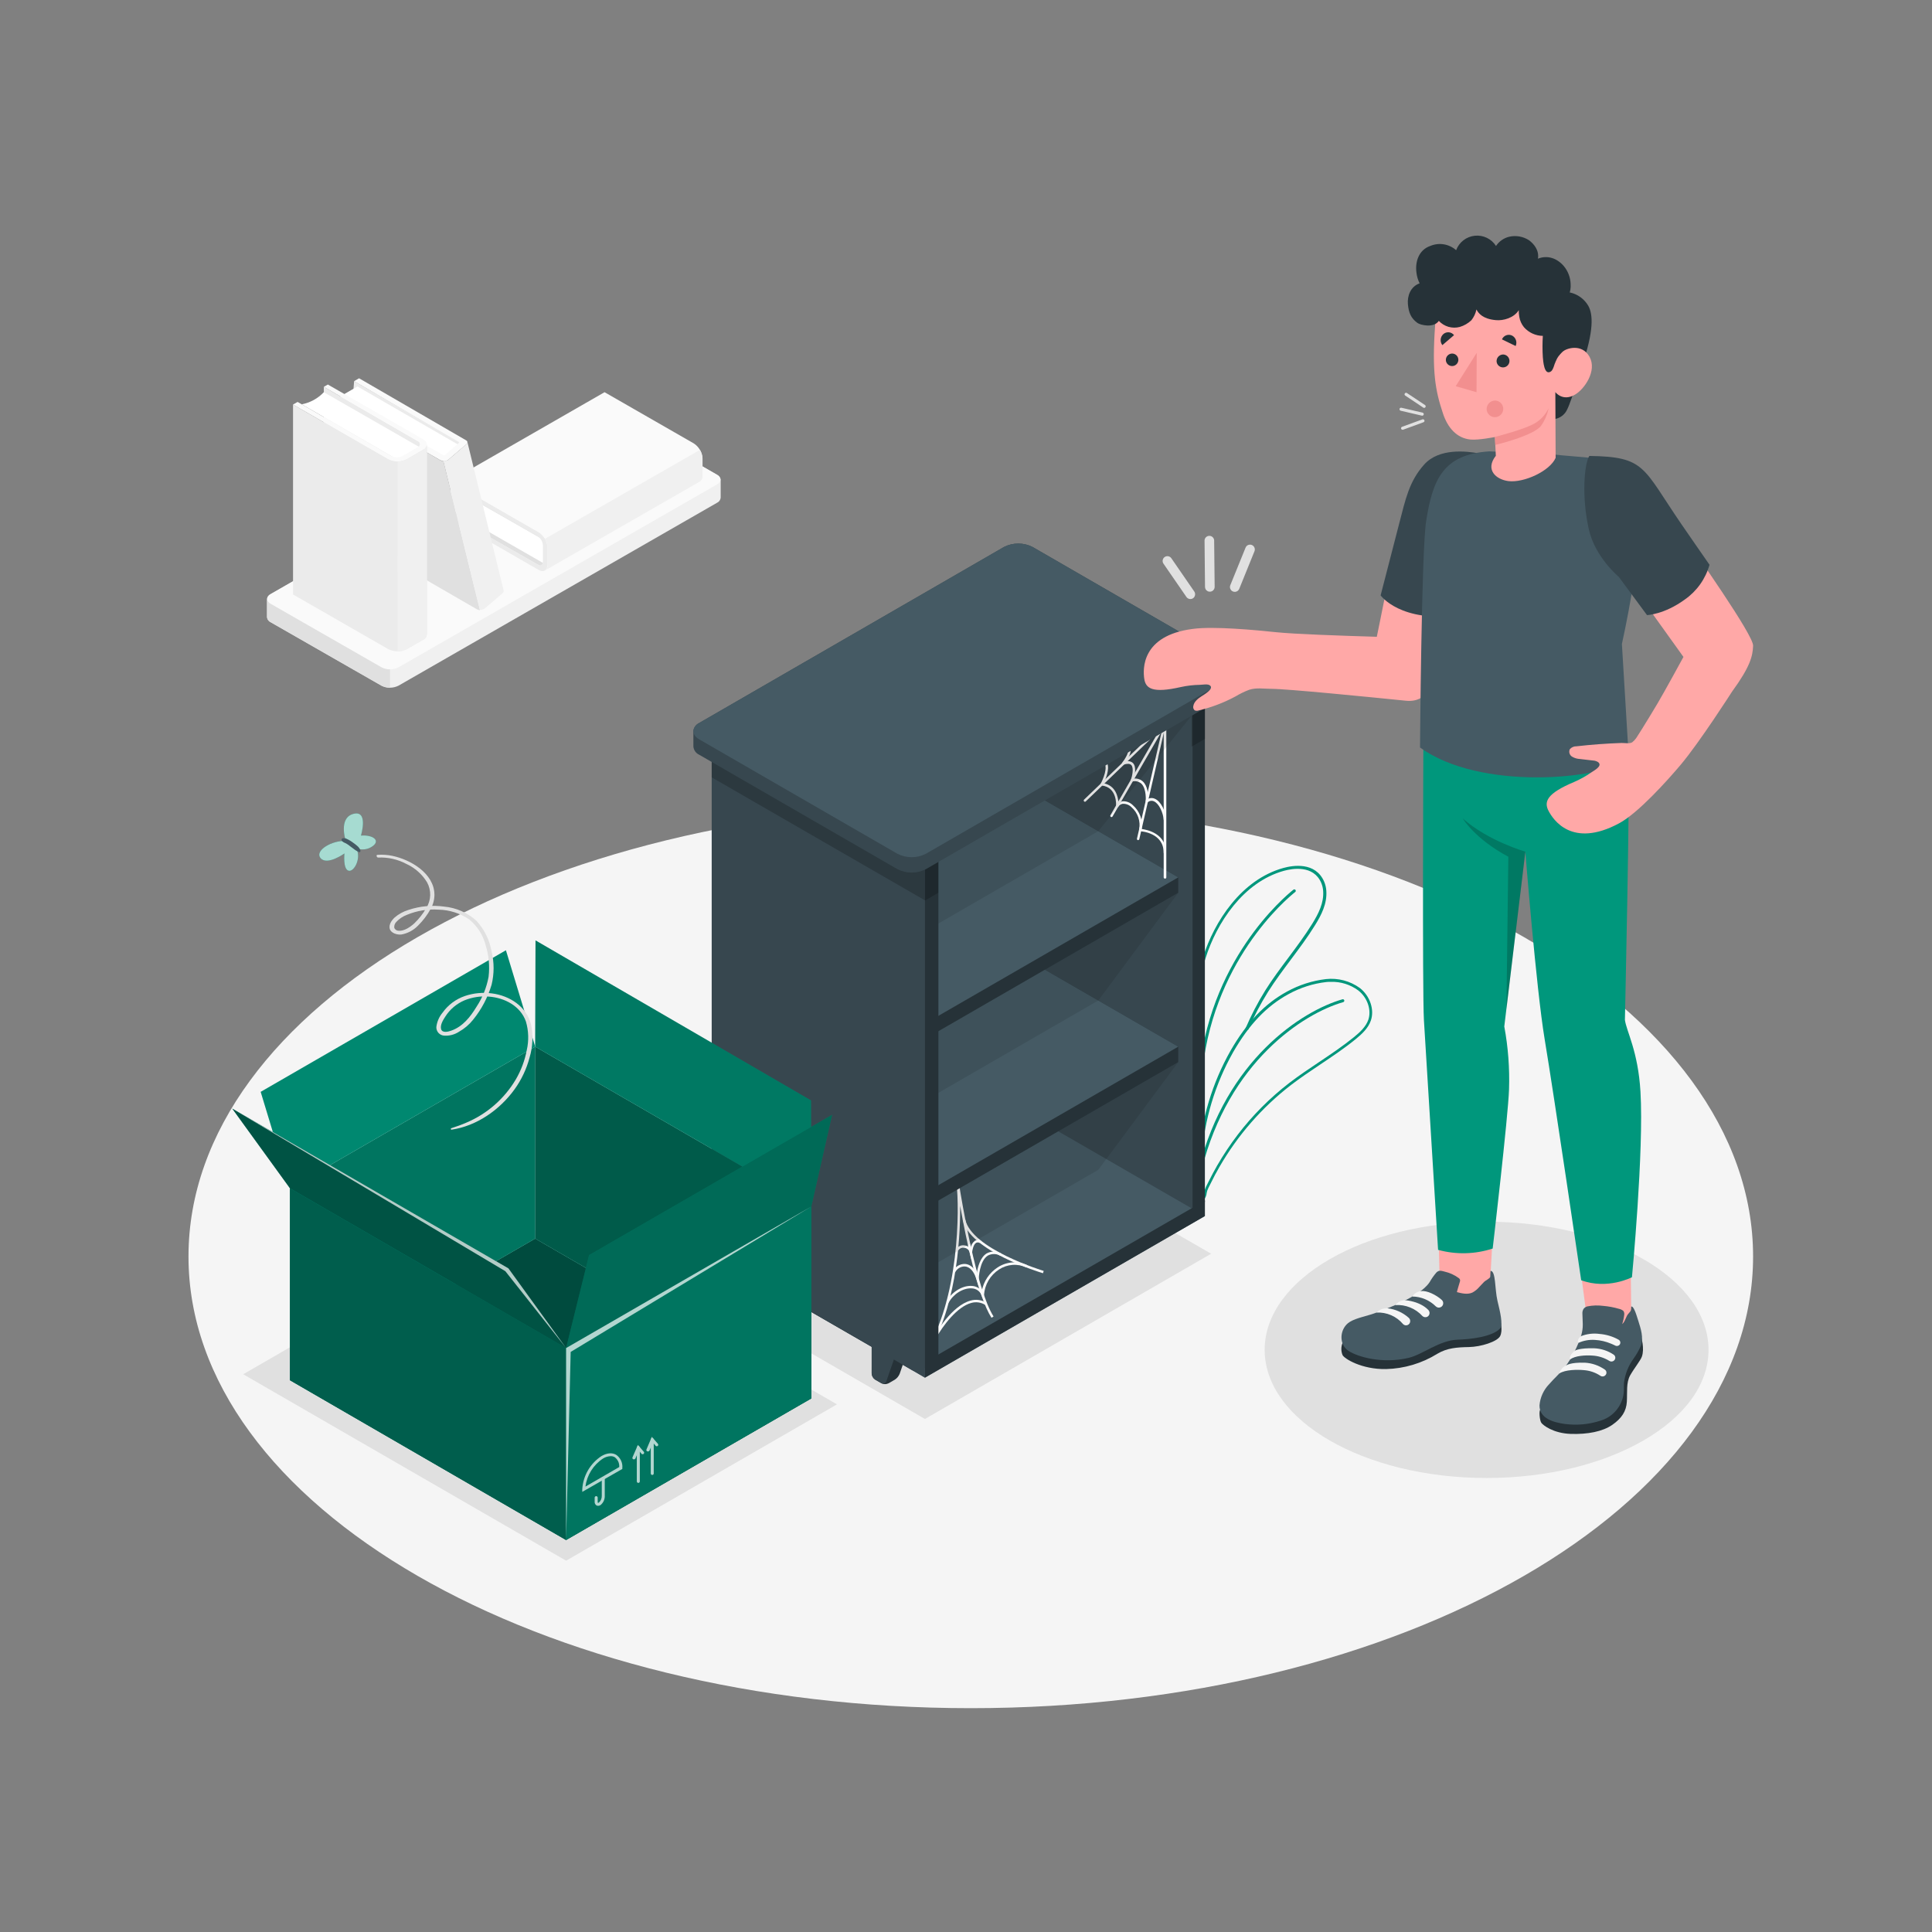 <svg width="164" height="164" viewBox="0 0 164 164" fill="none" xmlns="http://www.w3.org/2000/svg">
<rect x="0" y="0" width="164" height="164" fill="#808080" stroke="none"/>
<path d="M82.407 145C119.082 145 148.813 127.834 148.813 106.659C148.813 85.483 119.082 68.317 82.407 68.317C45.731 68.317 16 85.483 16 106.659C16 127.834 45.731 145 82.407 145Z" fill="#F5F5F5"/>
<path d="M126.191 125.461C136.595 125.461 145.03 120.591 145.03 114.583C145.03 108.576 136.595 103.706 126.191 103.706C115.786 103.706 107.352 108.576 107.352 114.583C107.352 120.591 115.786 125.461 126.191 125.461Z" fill="#E0E0E0"/>
<path d="M78.514 120.452L57.262 108.177L81.553 94.153L102.808 106.425L78.514 120.452Z" fill="#E0E0E0"/>
<path d="M20.645 116.655L48.055 132.48L71.046 119.21L43.635 103.385L20.645 116.655Z" fill="#E0E0E0"/>
<path d="M61.175 42.275V40.717C61.163 40.627 61.128 40.541 61.074 40.469C61.02 40.396 60.947 40.339 60.864 40.302L51.458 34.906C51.233 34.793 50.986 34.734 50.735 34.734C50.484 34.734 50.237 34.793 50.013 34.906L22.977 50.429C22.894 50.465 22.822 50.523 22.768 50.595C22.713 50.668 22.679 50.753 22.667 50.843V52.401C22.678 52.492 22.713 52.577 22.767 52.65C22.822 52.722 22.894 52.78 22.977 52.816L32.382 58.204C32.606 58.317 32.853 58.376 33.104 58.376C33.355 58.376 33.602 58.317 33.827 58.204L60.862 42.681C60.945 42.645 61.017 42.587 61.072 42.515C61.126 42.442 61.161 42.356 61.172 42.266L61.175 42.275Z" fill="#F0F0F0"/>
<path d="M22.977 51.25L32.381 56.646C32.605 56.76 32.852 56.82 33.104 56.82C33.355 56.82 33.602 56.76 33.826 56.646L60.861 41.123C61.259 40.895 61.259 40.525 60.861 40.294L51.457 34.906C51.233 34.793 50.986 34.734 50.735 34.734C50.484 34.734 50.236 34.793 50.012 34.906L22.977 50.429C22.579 50.651 22.579 51.021 22.977 51.25Z" fill="#FAFAFA"/>
<path d="M33.104 56.821V58.376C32.852 58.379 32.604 58.32 32.382 58.204L22.977 52.821C22.894 52.785 22.822 52.728 22.767 52.655C22.713 52.582 22.678 52.497 22.667 52.407V50.846C22.672 50.783 22.693 50.722 22.726 50.668C22.616 50.868 22.698 51.1 22.977 51.261L32.382 56.648C32.604 56.767 32.852 56.826 33.104 56.821Z" fill="#E0E0E0"/>
<path d="M38.157 43.658L46.125 48.199L59.285 40.647L51.321 36.102L38.157 43.658Z" fill="#E0E0E0"/>
<path d="M46.214 47.855L38.529 43.444C38.728 42.792 38.714 42.094 38.486 41.451L46.124 45.815C46.124 45.815 46.27 46.297 46.214 47.855Z" fill="white"/>
<path d="M45.731 45.202C45.945 45.341 46.124 45.528 46.253 45.748C46.381 45.969 46.456 46.217 46.47 46.472V47.957C46.47 48.425 46.137 48.614 45.731 48.383L38.167 44.025V43.658L45.641 47.92C45.886 48.061 46.084 47.945 46.084 47.666V46.289C46.075 46.136 46.031 45.987 45.953 45.854C45.877 45.722 45.769 45.61 45.641 45.526L38.167 41.251V40.833L45.731 45.202Z" fill="#EBEBEB"/>
<path d="M38.167 40.847L51.319 33.292L58.891 37.638C59.106 37.777 59.285 37.965 59.414 38.186C59.542 38.407 59.617 38.656 59.631 38.911V40.404C59.641 40.496 59.626 40.588 59.588 40.671C59.549 40.755 59.489 40.826 59.413 40.878L46.253 48.434C46.327 48.381 46.386 48.309 46.424 48.225C46.462 48.142 46.477 48.051 46.468 47.96V46.472C46.454 46.217 46.38 45.969 46.251 45.748C46.122 45.527 45.943 45.34 45.728 45.202L38.167 40.847Z" fill="#FAFAFA"/>
<path d="M46.255 45.741C46.389 45.959 46.464 46.208 46.472 46.464V47.951C46.481 48.042 46.466 48.133 46.429 48.217C46.391 48.3 46.332 48.372 46.258 48.425L59.418 40.87C59.494 40.818 59.554 40.746 59.592 40.663C59.631 40.579 59.646 40.487 59.636 40.395V38.911C59.627 38.655 59.552 38.406 59.418 38.188L46.255 45.741Z" fill="#F0F0F0"/>
<path d="M30.058 32.355L29.981 33.36L38.877 38.133L39.078 37.546L30.058 32.355Z" fill="#EBEBEB"/>
<path d="M38.959 37.78L30.342 32.807L28.844 33.67L37.63 38.81L38.959 37.78Z" fill="white"/>
<path d="M36.013 38.278L35.166 48.264C35.17 48.377 35.201 48.486 35.257 48.585C35.312 48.683 35.391 48.766 35.485 48.828L40.483 51.721C40.563 51.765 40.652 51.79 40.743 51.794L37.638 39.148C37.548 39.143 37.459 39.119 37.379 39.077L37.02 38.868L36.013 38.278Z" fill="#E0E0E0"/>
<path d="M38.01 39.065L38.902 38.3L39.554 37.735C39.621 37.628 39.7 37.549 39.658 37.453L42.723 50.007C42.765 50.094 42.777 50.289 42.655 50.362L41.112 51.683C40.995 51.745 40.862 51.771 40.73 51.757L37.626 39.11C37.756 39.132 37.889 39.117 38.01 39.065Z" fill="#F0F0F0"/>
<path d="M39.557 37.371C39.732 37.473 39.689 37.586 39.557 37.738L38.01 39.062C37.911 39.113 37.802 39.14 37.691 39.14C37.58 39.14 37.471 39.113 37.372 39.062L36.012 38.277C35.834 38.175 35.803 38.029 35.941 37.95C36.032 37.913 36.13 37.897 36.228 37.904C36.326 37.911 36.421 37.94 36.506 37.989L37.578 38.61C37.611 38.627 37.647 38.636 37.684 38.636C37.721 38.636 37.757 38.627 37.79 38.61L38.919 37.628C38.978 37.594 38.978 37.541 38.919 37.507L30.057 32.356L30.48 32.11L39.557 37.371Z" fill="#FAFAFA"/>
<path d="M27.488 32.838L35.964 37.732V53.859L27.488 48.962V32.838Z" fill="#EBEBEB"/>
<path d="M35.69 38.001L27.488 33.293C26.987 33.825 26.33 34.184 25.611 34.32L33.745 39.008C33.745 39.008 34.27 38.884 35.69 38.001Z" fill="white"/>
<path d="M32.958 38.994C33.203 39.116 33.472 39.18 33.745 39.18C34.019 39.18 34.288 39.116 34.533 38.994L35.91 38.187C36.345 37.935 36.345 37.532 35.91 37.281L27.83 32.641L27.488 32.838L35.439 37.43C35.498 37.447 35.549 37.483 35.586 37.532C35.622 37.581 35.642 37.64 35.642 37.701C35.642 37.762 35.622 37.822 35.586 37.87C35.549 37.919 35.498 37.955 35.439 37.972L34.155 38.712C34.008 38.785 33.846 38.824 33.682 38.824C33.518 38.824 33.356 38.785 33.209 38.712L25.262 34.117L24.872 34.34L32.958 38.994Z" fill="#FAFAFA"/>
<path d="M24.875 34.339V50.463L32.958 55.103C33.203 55.225 33.472 55.289 33.746 55.289C34.019 55.289 34.289 55.225 34.533 55.103L35.916 54.31C36.006 54.27 36.083 54.207 36.141 54.127C36.198 54.047 36.232 53.953 36.24 53.855V37.731C36.232 37.83 36.196 37.923 36.138 38.003C36.08 38.083 36.001 38.145 35.91 38.183L34.533 38.993C34.289 39.115 34.019 39.179 33.746 39.179C33.472 39.179 33.203 39.115 32.958 38.993L24.875 34.339Z" fill="#EBEBEB"/>
<path d="M33.746 39.165C34.02 39.171 34.291 39.106 34.533 38.979L35.911 38.183C36.001 38.144 36.078 38.082 36.135 38.002C36.192 37.922 36.227 37.829 36.235 37.731V53.855C36.227 53.953 36.192 54.047 36.135 54.127C36.078 54.207 36.001 54.27 35.911 54.31L34.528 55.103C34.285 55.23 34.014 55.295 33.74 55.289L33.746 39.165Z" fill="#F0F0F0"/>
<path d="M101.833 97.696C101.791 96.982 101.695 96.127 101.579 95.133C101.147 91.363 100.557 86.198 102.121 81.25C103.072 78.239 105.364 74.669 108.942 73.678C109.738 73.458 111.663 73.133 112.403 74.841C112.507 75.088 112.569 75.35 112.586 75.617C112.662 76.701 112.174 77.658 111.632 78.53C111.008 79.543 110.286 80.505 109.586 81.442C108.926 82.329 108.24 83.243 107.641 84.191C106.995 85.222 106.429 86.3 105.948 87.417L105.719 87.318C106.199 86.19 106.766 85.1 107.413 84.059C108.014 83.102 108.703 82.182 109.369 81.293C110.063 80.361 110.78 79.402 111.401 78.4C111.92 77.553 112.389 76.647 112.318 75.634C112.303 75.395 112.247 75.16 112.154 74.94C111.494 73.413 109.721 73.718 108.99 73.918C105.508 74.883 103.27 78.377 102.338 81.324C100.792 86.223 101.379 91.357 101.808 95.105C101.921 96.102 102.019 96.962 102.062 97.682L101.833 97.696Z" fill="#00977C"/>
<path d="M102.087 101.8C102.068 101.803 102.049 101.803 102.03 101.8C101.976 101.79 101.925 101.767 101.882 101.733C101.838 101.699 101.803 101.656 101.779 101.606C101.73 101.466 101.73 101.314 101.779 101.174C101.819 100.903 101.819 100.629 101.779 100.358C101.779 100.206 101.754 100.045 101.754 99.901V98.148C101.979 95 102.902 91.941 104.455 89.193C105.832 86.797 107.356 85.202 109.253 84.169C110.275 83.608 111.396 83.248 112.555 83.111C113.578 82.998 114.606 83.27 115.439 83.873C116.3 84.553 116.687 85.719 116.362 86.642C116.134 87.288 115.611 87.771 115.078 88.208C114.127 88.984 113.088 89.679 112.086 90.35C111.254 90.915 110.393 91.479 109.589 92.1C107.128 93.999 105.063 96.363 103.512 99.057C103.258 99.495 103.018 99.946 102.798 100.398L102.708 100.576C102.62 100.737 102.542 100.904 102.476 101.075C102.462 101.112 102.448 101.188 102.428 101.276C102.414 101.436 102.363 101.592 102.279 101.73C102.226 101.777 102.157 101.802 102.087 101.8ZM112.961 83.345C112.834 83.345 112.707 83.345 112.577 83.362C111.453 83.493 110.365 83.842 109.374 84.389C107.523 85.397 106.03 86.963 104.675 89.317C103.143 92.031 102.232 95.051 102.008 98.16V99.895C102.008 100.031 102.008 100.178 102.033 100.333C102.079 100.628 102.079 100.929 102.033 101.225C102.003 101.316 102.003 101.415 102.033 101.507C102.04 101.521 102.051 101.534 102.063 101.543C102.076 101.553 102.091 101.56 102.107 101.563C102.157 101.459 102.191 101.348 102.208 101.233C102.222 101.155 102.24 101.077 102.265 101.002C102.333 100.821 102.414 100.644 102.507 100.474L102.595 100.299C102.821 99.842 103.063 99.387 103.317 98.944C103.845 98.031 104.43 97.152 105.07 96.314C106.334 94.662 107.81 93.183 109.459 91.914C110.272 91.293 111.135 90.714 111.971 90.156C112.97 89.487 114 88.795 114.945 88.028C115.448 87.618 115.942 87.158 116.15 86.571C116.433 85.744 116.086 84.697 115.304 84.079C114.629 83.576 113.803 83.317 112.961 83.345Z" fill="#00977C"/>
<path d="M101.874 99.389H101.843C101.828 99.385 101.813 99.379 101.799 99.369C101.786 99.359 101.775 99.347 101.766 99.333C101.758 99.32 101.753 99.304 101.75 99.288C101.748 99.272 101.749 99.255 101.753 99.24C104.082 89.954 110.519 85.811 113.957 84.826C113.988 84.817 114.022 84.821 114.05 84.837C114.079 84.853 114.1 84.879 114.109 84.91C114.118 84.942 114.114 84.976 114.098 85.005C114.083 85.034 114.056 85.056 114.025 85.066C110.638 86.034 104.296 90.123 101.996 99.299C101.988 99.325 101.972 99.348 101.95 99.364C101.928 99.38 101.902 99.389 101.874 99.389Z" fill="#00977C"/>
<path d="M101.861 91.77C101.828 91.767 101.797 91.751 101.776 91.726C101.754 91.7 101.743 91.668 101.745 91.634C102.488 81.607 109.047 76.112 109.792 75.522C109.804 75.511 109.819 75.503 109.835 75.498C109.851 75.494 109.867 75.492 109.884 75.494C109.9 75.496 109.916 75.501 109.93 75.509C109.944 75.517 109.957 75.528 109.967 75.541C109.977 75.554 109.985 75.569 109.989 75.585C109.994 75.6 109.995 75.617 109.993 75.633C109.992 75.649 109.987 75.665 109.979 75.679C109.971 75.694 109.96 75.706 109.947 75.716C109.21 76.301 102.728 81.731 101.997 91.654C101.993 91.687 101.977 91.717 101.952 91.739C101.927 91.76 101.894 91.771 101.861 91.77Z" fill="#00977C"/>
<path d="M101.078 56.796L85.383 47.739C85.262 47.652 85.12 47.598 84.971 47.584C84.822 47.57 84.673 47.595 84.537 47.657L83.408 48.309C83.284 48.395 83.185 48.514 83.122 48.651C83.059 48.789 83.034 48.94 83.049 49.091V92.05C83.072 92.468 83.194 92.875 83.404 93.238C83.614 93.601 83.906 93.909 84.257 94.138L99.95 103.184C100.071 103.271 100.213 103.325 100.361 103.34C100.51 103.355 100.66 103.33 100.796 103.268L101.925 102.614C102.048 102.527 102.145 102.409 102.207 102.272C102.269 102.135 102.294 101.984 102.278 101.835V58.884C102.256 58.467 102.136 58.06 101.928 57.697C101.719 57.334 101.428 57.025 101.078 56.796Z" fill="#263238"/>
<path d="M86.431 92.786L85.302 93.438V97.011C85.308 97.116 85.338 97.218 85.39 97.308C85.443 97.399 85.516 97.476 85.604 97.533L86.132 97.838C86.225 97.885 86.329 97.91 86.433 97.91C86.538 97.91 86.642 97.885 86.736 97.838L87.263 97.533C87.451 97.412 87.596 97.236 87.678 97.028L88.697 94.093L86.431 92.786Z" fill="#263238"/>
<path d="M85.302 97.011C85.308 97.115 85.338 97.217 85.39 97.308C85.443 97.398 85.516 97.476 85.604 97.533L86.132 97.838C86.168 97.86 86.209 97.873 86.251 97.877C86.294 97.881 86.337 97.875 86.377 97.86C86.416 97.846 86.453 97.822 86.482 97.791C86.511 97.76 86.533 97.723 86.546 97.682L87.56 94.744L85.302 93.438V97.011Z" fill="#37474F"/>
<path d="M97.754 99.303L96.625 99.957V103.528C96.63 103.633 96.66 103.735 96.712 103.826C96.764 103.917 96.837 103.995 96.924 104.053L97.455 104.358C97.548 104.405 97.651 104.43 97.755 104.43C97.86 104.43 97.963 104.405 98.056 104.358L98.587 104.053C98.774 103.932 98.919 103.755 99.001 103.548L100.017 100.609L97.754 99.303Z" fill="#263238"/>
<path d="M96.625 103.528C96.63 103.633 96.66 103.735 96.712 103.826C96.764 103.918 96.837 103.995 96.924 104.053L97.455 104.358C97.491 104.38 97.532 104.394 97.575 104.398C97.617 104.402 97.66 104.396 97.7 104.381C97.74 104.366 97.776 104.342 97.805 104.311C97.835 104.28 97.857 104.243 97.87 104.203L98.888 101.265L96.631 99.958L96.625 103.528Z" fill="#37474F"/>
<path d="M84.331 48.425L100.023 57.456C100.374 57.686 100.667 57.995 100.877 58.358C101.086 58.721 101.208 59.129 101.231 59.548V102.506C101.261 102.657 101.243 102.814 101.179 102.954C101.115 103.094 101.01 103.21 100.876 103.287C100.743 103.364 100.589 103.397 100.436 103.382C100.283 103.367 100.139 103.305 100.023 103.203L84.331 94.155C83.98 93.926 83.688 93.618 83.478 93.255C83.269 92.892 83.148 92.485 83.126 92.067V49.119C83.095 48.969 83.113 48.812 83.177 48.672C83.24 48.532 83.346 48.416 83.479 48.339C83.612 48.263 83.766 48.23 83.919 48.245C84.071 48.26 84.216 48.323 84.331 48.425Z" fill="#37474F"/>
<path d="M61.543 107.143L78.516 116.942L102.28 103.222L101.149 102.568L84.175 92.769L61.543 105.836V107.143Z" fill="#455A64"/>
<path d="M78.517 116.942V115.635L102.281 101.916V103.223L78.517 116.942Z" fill="#263238"/>
<path d="M78.624 115.04L78.452 114.925C81.464 110.367 81.444 102.492 81.198 100.517C81.178 100.384 81.164 100.302 81.162 100.271L81.368 100.237C81.368 100.299 81.39 100.373 81.401 100.46C81.622 101.857 82.866 109.447 84.34 111.75L84.165 111.862C82.999 110.053 82.003 105.171 81.503 102.354C81.534 105.552 81.068 111.363 78.624 115.04Z" fill="#FAFAFA"/>
<path d="M88.536 108.08C88.279 108.003 82.279 106.186 81.726 103.538L81.932 103.496C82.457 106.022 88.533 107.862 88.595 107.882L88.536 108.08Z" fill="#FAFAFA"/>
<path d="M82.479 107.008L82.327 106.361C82.306 106.243 82.245 106.134 82.155 106.055C82.065 105.975 81.95 105.928 81.83 105.921C81.731 105.907 81.629 105.923 81.539 105.968C81.45 106.013 81.376 106.084 81.328 106.172L81.133 106.09C81.198 105.961 81.302 105.856 81.43 105.788C81.558 105.72 81.703 105.694 81.847 105.712C81.951 105.719 82.052 105.747 82.144 105.796C82.236 105.845 82.317 105.912 82.38 105.994C82.414 105.727 82.551 105.483 82.761 105.314C82.841 105.273 82.93 105.252 83.02 105.255C83.11 105.258 83.198 105.284 83.275 105.331L83.182 105.517C83.135 105.487 83.081 105.47 83.025 105.466C82.969 105.463 82.913 105.474 82.863 105.498C82.623 105.633 82.53 106.155 82.516 106.344L82.479 107.008Z" fill="#FAFAFA"/>
<path d="M83.068 109.161L82.882 108.574C82.67 107.911 82.317 107.53 81.9 107.504C81.725 107.501 81.553 107.549 81.406 107.641C81.258 107.734 81.14 107.868 81.067 108.027L80.878 107.936C80.967 107.738 81.113 107.571 81.298 107.456C81.482 107.341 81.697 107.283 81.914 107.29C82.165 107.304 82.597 107.44 82.918 108.094C82.989 107.578 83.201 106.748 83.745 106.401C83.941 106.294 84.161 106.239 84.384 106.241C84.607 106.244 84.825 106.304 85.018 106.415L84.931 106.604C84.769 106.509 84.586 106.456 84.398 106.452C84.21 106.447 84.024 106.491 83.858 106.579C83.133 107.03 83.085 108.523 83.085 108.54L83.068 109.161Z" fill="#FAFAFA"/>
<path d="M80.52 110.595L80.334 110.499C80.752 109.695 81.669 109.116 82.465 109.156C82.634 109.158 82.8 109.198 82.951 109.272C83.103 109.347 83.236 109.455 83.34 109.588C83.416 109.182 83.574 108.795 83.804 108.452C84.034 108.108 84.331 107.815 84.678 107.589C85.049 107.343 85.478 107.196 85.923 107.162C86.368 107.129 86.814 107.211 87.218 107.4L87.136 107.589C86.764 107.417 86.354 107.343 85.945 107.373C85.536 107.404 85.141 107.539 84.799 107.764C84.433 108.002 84.127 108.321 83.907 108.698C83.686 109.074 83.557 109.497 83.529 109.932V110.465L83.331 109.969C83.266 109.792 83.148 109.64 82.994 109.532C82.84 109.424 82.656 109.366 82.468 109.365C81.737 109.328 80.904 109.859 80.52 110.595Z" fill="#FAFAFA"/>
<path d="M79.375 113.711L79.191 113.609C79.445 113.146 80.797 110.821 82.398 110.4C82.623 110.336 82.86 110.319 83.093 110.353C83.326 110.387 83.548 110.469 83.747 110.595L83.639 110.773C83.465 110.662 83.268 110.59 83.064 110.56C82.859 110.531 82.65 110.544 82.451 110.601C81.277 110.911 80.064 112.469 79.375 113.711Z" fill="#FAFAFA"/>
<path d="M100.017 88.849V90.156L78.516 102.568L61.543 92.769V91.462L83.043 79.05L100.017 88.849Z" fill="#263238"/>
<path d="M100.017 88.849L78.516 101.262L61.543 91.462L83.043 79.05L100.017 88.849Z" fill="#455A64"/>
<path d="M100.017 74.477V75.781L78.516 88.196L61.543 78.394V77.09L83.043 64.675L100.017 74.477Z" fill="#263238"/>
<path d="M100.017 74.477L78.516 86.889L61.543 77.09L83.043 64.675L100.017 74.477Z" fill="#455A64"/>
<path d="M78.444 69.848L62.752 60.802C62.631 60.715 62.489 60.661 62.34 60.646C62.191 60.631 62.041 60.656 61.905 60.718C61.702 60.833 60.98 61.254 60.776 61.37C60.653 61.456 60.554 61.575 60.492 61.712C60.429 61.849 60.405 62.001 60.421 62.151V105.099C60.444 105.517 60.565 105.924 60.775 106.287C60.985 106.65 61.277 106.959 61.629 107.187L77.321 116.236C77.442 116.323 77.584 116.377 77.733 116.392C77.881 116.407 78.031 116.382 78.168 116.32C78.371 116.202 79.099 115.784 79.296 115.663C79.421 115.577 79.52 115.459 79.583 115.322C79.647 115.185 79.672 115.034 79.658 114.884V71.939C79.634 71.52 79.512 71.112 79.302 70.748C79.091 70.385 78.797 70.076 78.444 69.848Z" fill="#263238"/>
<path opacity="0.2" d="M78.519 76.44L79.653 75.785V71.862L78.516 72.517L78.519 76.44Z" fill="black"/>
<path opacity="0.2" d="M101.153 63.373L102.288 62.721V58.798L101.15 59.453L101.153 63.373Z" fill="black"/>
<path d="M63.808 105.838L62.679 106.49V110.063C62.684 110.168 62.715 110.269 62.767 110.36C62.82 110.451 62.893 110.528 62.981 110.585L63.508 110.89C63.602 110.937 63.706 110.962 63.81 110.962C63.915 110.962 64.019 110.937 64.112 110.89L64.64 110.585C64.827 110.464 64.972 110.289 65.055 110.083L66.074 107.145L63.808 105.838Z" fill="#263238"/>
<path d="M62.676 110.063C62.681 110.168 62.712 110.27 62.764 110.361C62.817 110.451 62.89 110.528 62.978 110.585L63.505 110.89C63.542 110.912 63.583 110.926 63.625 110.93C63.668 110.934 63.711 110.928 63.751 110.913C63.791 110.898 63.827 110.874 63.856 110.844C63.885 110.813 63.907 110.776 63.92 110.735L64.939 107.797L62.681 106.49L62.676 110.063Z" fill="#37474F"/>
<path d="M75.122 112.371L73.993 113.023V116.596C73.998 116.701 74.028 116.802 74.08 116.893C74.132 116.984 74.205 117.061 74.292 117.118L74.823 117.423C74.916 117.47 75.019 117.495 75.124 117.495C75.228 117.495 75.331 117.47 75.424 117.423L75.955 117.118C76.141 116.997 76.285 116.822 76.37 116.616L77.386 113.678L75.122 112.371Z" fill="#263238"/>
<path d="M73.993 116.583C73.998 116.687 74.028 116.789 74.08 116.88C74.132 116.971 74.205 117.048 74.292 117.105L74.823 117.41C74.859 117.432 74.9 117.445 74.943 117.449C74.985 117.453 75.028 117.448 75.068 117.433C75.108 117.418 75.144 117.394 75.173 117.363C75.203 117.332 75.225 117.295 75.238 117.255L76.254 114.317L73.996 113.01L73.993 116.583Z" fill="#37474F"/>
<path d="M61.618 61.456L77.313 70.502C77.664 70.731 77.956 71.04 78.165 71.403C78.375 71.767 78.496 72.174 78.518 72.593V116.943C78.518 116.943 77.646 116.427 77.313 116.235L61.621 107.186C61.269 106.958 60.977 106.649 60.767 106.286C60.557 105.924 60.436 105.516 60.413 105.098V62.15C60.383 62 60.4 61.843 60.464 61.704C60.527 61.564 60.633 61.447 60.766 61.37C60.899 61.294 61.053 61.261 61.206 61.276C61.358 61.291 61.503 61.355 61.618 61.456Z" fill="#37474F"/>
<path opacity="0.2" d="M77.313 70.502L61.618 61.456C61.503 61.355 61.358 61.291 61.206 61.276C61.053 61.261 60.899 61.294 60.766 61.37C60.633 61.447 60.527 61.564 60.464 61.704C60.4 61.843 60.383 62 60.413 62.15V65.986L78.518 76.429V72.593C78.496 72.174 78.375 71.767 78.165 71.403C77.956 71.04 77.664 70.731 77.313 70.502Z" fill="black"/>
<path d="M98.886 74.583C98.858 74.582 98.832 74.571 98.813 74.551C98.793 74.532 98.782 74.506 98.781 74.478V61.592L86.49 68.687C86.478 68.694 86.466 68.699 86.452 68.701C86.439 68.704 86.425 68.703 86.411 68.7C86.398 68.696 86.386 68.69 86.375 68.681C86.364 68.673 86.355 68.662 86.349 68.65C86.342 68.638 86.337 68.625 86.335 68.612C86.333 68.598 86.334 68.584 86.337 68.57C86.341 68.557 86.347 68.545 86.355 68.534C86.363 68.522 86.374 68.513 86.386 68.506L98.849 61.321C98.865 61.311 98.883 61.306 98.901 61.306C98.92 61.306 98.938 61.311 98.954 61.321C98.969 61.33 98.982 61.343 98.991 61.359C99 61.375 99.004 61.393 99.004 61.411V74.478C99.004 74.493 99.001 74.508 98.995 74.522C98.989 74.535 98.98 74.548 98.969 74.558C98.958 74.567 98.944 74.575 98.93 74.579C98.916 74.584 98.901 74.585 98.886 74.583Z" fill="#FAFAFA"/>
<path d="M96.623 71.314H96.592C96.565 71.308 96.541 71.291 96.526 71.268C96.512 71.245 96.507 71.217 96.513 71.19L98.618 62.071L94.441 69.305C94.434 69.317 94.426 69.327 94.415 69.336C94.404 69.344 94.392 69.351 94.379 69.354C94.366 69.358 94.352 69.359 94.338 69.357C94.325 69.356 94.312 69.351 94.3 69.344C94.288 69.337 94.277 69.328 94.268 69.317C94.26 69.306 94.254 69.294 94.25 69.28C94.246 69.267 94.245 69.253 94.247 69.239C94.249 69.225 94.253 69.212 94.26 69.2L98.776 61.36C98.789 61.338 98.809 61.322 98.833 61.314C98.856 61.305 98.882 61.306 98.906 61.315C98.929 61.324 98.948 61.341 98.96 61.364C98.971 61.386 98.974 61.412 98.968 61.436L96.71 71.238C96.705 71.258 96.694 71.276 96.678 71.29C96.663 71.303 96.643 71.312 96.623 71.314Z" fill="#FAFAFA"/>
<path d="M92.099 68.06C92.084 68.06 92.07 68.057 92.057 68.051C92.044 68.045 92.032 68.037 92.022 68.026C92.003 68.007 91.992 67.98 91.992 67.953C91.992 67.925 92.003 67.899 92.022 67.879L98.813 61.346C98.832 61.326 98.859 61.315 98.886 61.315C98.914 61.315 98.94 61.326 98.96 61.346C98.979 61.366 98.99 61.392 98.99 61.42C98.99 61.448 98.979 61.475 98.96 61.495L92.169 68.026C92.16 68.036 92.149 68.044 92.137 68.05C92.125 68.056 92.112 68.059 92.099 68.06Z" fill="#FAFAFA"/>
<path d="M98.885 72.497C98.858 72.496 98.832 72.485 98.812 72.466C98.793 72.446 98.782 72.42 98.781 72.392C98.781 70.682 96.873 70.567 96.791 70.564C96.776 70.563 96.761 70.558 96.747 70.551C96.734 70.544 96.722 70.534 96.712 70.521C96.703 70.509 96.697 70.496 96.694 70.481C96.691 70.466 96.692 70.451 96.695 70.437C96.765 70.087 96.741 69.726 96.627 69.388C96.512 69.051 96.311 68.75 96.043 68.515C95.945 68.417 95.828 68.341 95.698 68.293C95.569 68.244 95.43 68.224 95.293 68.232C95.219 68.245 95.149 68.273 95.087 68.315C95.025 68.357 94.973 68.411 94.934 68.475C94.922 68.496 94.904 68.512 94.882 68.52C94.86 68.529 94.835 68.53 94.813 68.523C94.79 68.516 94.771 68.502 94.757 68.482C94.744 68.463 94.738 68.439 94.739 68.416C94.739 68.351 94.855 66.83 93.517 66.68C93.5 66.678 93.484 66.672 93.469 66.662C93.455 66.652 93.444 66.639 93.435 66.624C93.428 66.609 93.424 66.592 93.424 66.576C93.424 66.559 93.428 66.543 93.435 66.528C93.435 66.528 94.028 65.419 93.799 64.874C93.773 64.81 93.732 64.753 93.68 64.708C93.627 64.663 93.565 64.631 93.498 64.614C93.484 64.611 93.472 64.604 93.461 64.596C93.45 64.587 93.441 64.577 93.434 64.564C93.428 64.552 93.424 64.539 93.422 64.525C93.421 64.511 93.423 64.498 93.427 64.484C93.435 64.458 93.454 64.436 93.478 64.423C93.502 64.41 93.53 64.407 93.557 64.414C93.654 64.439 93.744 64.486 93.82 64.552C93.895 64.619 93.954 64.702 93.991 64.795C94.209 65.311 93.842 66.166 93.684 66.488C94.722 66.689 94.914 67.668 94.942 68.153C95.035 68.088 95.141 68.042 95.253 68.021C95.423 68.004 95.594 68.026 95.754 68.086C95.913 68.145 96.058 68.239 96.176 68.362C96.456 68.61 96.671 68.923 96.8 69.273C96.93 69.624 96.971 70.001 96.918 70.372C97.375 70.431 98.99 70.75 98.987 72.398C98.986 72.424 98.974 72.449 98.955 72.468C98.937 72.486 98.912 72.496 98.885 72.497Z" fill="#FAFAFA"/>
<path d="M98.885 69.68C98.859 69.68 98.833 69.67 98.814 69.652C98.794 69.634 98.782 69.61 98.78 69.584C98.735 68.985 98.388 68.212 97.951 68.02C97.864 67.981 97.768 67.969 97.674 67.984C97.58 67.999 97.493 68.041 97.423 68.105C97.406 68.116 97.385 68.122 97.365 68.122C97.344 68.122 97.324 68.116 97.307 68.105C97.289 68.095 97.275 68.08 97.265 68.062C97.255 68.044 97.251 68.023 97.254 68.003C97.254 68.003 97.347 66.945 96.87 66.507C96.766 66.421 96.644 66.361 96.512 66.331C96.38 66.302 96.244 66.304 96.113 66.338C96.095 66.342 96.077 66.341 96.059 66.335C96.042 66.329 96.026 66.318 96.014 66.304C96.002 66.29 95.994 66.273 95.991 66.254C95.987 66.236 95.989 66.217 95.995 66.2C96.091 65.937 96.277 65.201 96.026 64.938C95.907 64.817 95.69 64.805 95.377 64.907C95.355 64.914 95.332 64.914 95.311 64.907C95.289 64.9 95.271 64.886 95.258 64.868C95.245 64.849 95.238 64.828 95.238 64.805C95.238 64.783 95.245 64.761 95.258 64.743C95.433 64.523 95.865 63.88 95.758 63.572C95.74 63.53 95.711 63.493 95.675 63.465C95.638 63.437 95.594 63.419 95.549 63.414C95.535 63.411 95.523 63.405 95.512 63.397C95.501 63.389 95.491 63.378 95.484 63.366C95.477 63.355 95.472 63.342 95.471 63.328C95.469 63.314 95.469 63.3 95.473 63.287C95.475 63.274 95.481 63.261 95.488 63.25C95.496 63.238 95.506 63.229 95.518 63.222C95.53 63.215 95.543 63.21 95.556 63.208C95.57 63.206 95.584 63.207 95.597 63.211C95.676 63.222 95.751 63.255 95.814 63.304C95.877 63.354 95.925 63.419 95.955 63.493C96.071 63.829 95.789 64.34 95.591 64.622C95.693 64.598 95.799 64.599 95.9 64.625C96.002 64.651 96.095 64.701 96.172 64.772C96.483 65.093 96.333 65.773 96.24 66.092C96.378 66.076 96.517 66.089 96.65 66.13C96.782 66.172 96.904 66.24 97.008 66.332C97.428 66.716 97.474 67.461 97.468 67.803C97.556 67.761 97.653 67.74 97.75 67.74C97.848 67.74 97.944 67.761 98.032 67.803C98.566 68.037 98.936 68.87 98.989 69.544C98.99 69.558 98.989 69.571 98.984 69.584C98.98 69.597 98.974 69.609 98.965 69.62C98.956 69.63 98.945 69.638 98.932 69.644C98.92 69.65 98.907 69.653 98.893 69.654L98.885 69.68Z" fill="#FAFAFA"/>
<path d="M104.965 56.838C104.952 56.688 104.898 56.545 104.811 56.422C104.724 56.3 104.605 56.203 104.468 56.141L87.644 46.426C87.27 46.237 86.857 46.139 86.438 46.139C86.019 46.139 85.605 46.237 85.231 46.426L59.356 61.368C59.219 61.429 59.1 61.527 59.013 61.649C58.926 61.772 58.873 61.915 58.859 62.065V63.372C58.873 63.522 58.926 63.665 59.013 63.788C59.1 63.91 59.219 64.007 59.356 64.069L76.18 73.781C76.554 73.971 76.967 74.07 77.387 74.07C77.806 74.07 78.219 73.971 78.593 73.781L104.468 58.842C104.605 58.78 104.724 58.683 104.811 58.561C104.898 58.438 104.952 58.295 104.965 58.145V56.838Z" fill="#37474F"/>
<path d="M76.18 72.474L59.356 62.762C58.69 62.376 58.69 61.752 59.356 61.368L85.231 46.426C85.605 46.237 86.019 46.139 86.438 46.139C86.857 46.139 87.27 46.237 87.644 46.426L104.468 56.141C105.137 56.528 105.137 57.148 104.468 57.535L78.593 72.474C78.219 72.664 77.806 72.764 77.386 72.764C76.967 72.764 76.554 72.664 76.18 72.474Z" fill="#455A64"/>
<path opacity="0.1" d="M101.149 60.756L93.23 70.558L79.651 78.398L79.648 73.171L101.149 60.756Z" fill="black"/>
<path opacity="0.1" d="M100.017 75.782L93.23 84.929L79.651 92.773V87.543L100.017 75.782Z" fill="black"/>
<path opacity="0.1" d="M100.017 90.156L93.23 99.303L79.651 107.147V101.917L100.017 90.156Z" fill="black"/>
<path d="M68.871 118.705L48.054 130.725L24.611 117.158L45.429 105.141L68.871 118.705Z" fill="#00977C"/>
<path opacity="0.5" d="M68.871 118.705L48.054 130.725L24.611 117.158L45.429 105.141L68.871 118.705Z" fill="black"/>
<path d="M45.429 88.847V105.14L24.611 117.157V100.867L45.429 88.847Z" fill="#00977C"/>
<path opacity="0.23" d="M45.429 88.847V105.14L24.611 117.157V100.867L45.429 88.847Z" fill="black"/>
<path d="M48.054 114.432V130.726L24.611 117.159V100.868L48.054 114.432Z" fill="#00977C"/>
<path opacity="0.38" d="M48.054 114.432V130.726L24.611 117.159V100.868L48.054 114.432Z" fill="black"/>
<path d="M68.872 102.411V118.704L45.43 105.14V88.847L68.872 102.411Z" fill="#00977C"/>
<path opacity="0.4" d="M68.872 102.411V118.704L45.43 105.14V88.847L68.872 102.411Z" fill="black"/>
<path d="M68.871 118.705V102.412L48.054 114.432V130.726L68.871 118.705Z" fill="#00977C"/>
<path opacity="0.23" d="M68.871 118.705V102.412L48.054 114.432V130.726L68.871 118.705Z" fill="black"/>
<path d="M45.43 88.847L45.458 79.827L68.844 93.408L68.872 102.411L45.43 88.847Z" fill="#00977C"/>
<path opacity="0.2" d="M45.43 88.847L45.458 79.827L68.844 93.408L68.872 102.411L45.43 88.847Z" fill="black"/>
<path d="M48.054 114.432L50.007 106.541L70.635 94.631L68.871 102.412L48.054 114.432Z" fill="#00977C"/>
<path opacity="0.3" d="M48.054 114.432L50.007 106.541L70.635 94.631L68.871 102.412L48.054 114.432Z" fill="black"/>
<path d="M24.612 100.867L22.128 92.683L42.945 80.665L45.429 88.847L24.612 100.867Z" fill="#00977C"/>
<path opacity="0.1" d="M24.612 100.867L22.128 92.683L42.945 80.665L45.429 88.847L24.612 100.867Z" fill="black"/>
<path d="M24.611 100.868L19.712 94.103L43.157 107.667L48.054 114.432L24.611 100.868Z" fill="#00977C"/>
<path opacity="0.45" d="M24.611 100.868L19.712 94.103L43.157 107.667L48.054 114.432L24.611 100.868Z" fill="black"/>
<g opacity="0.7">
<path d="M54.185 125.878C54.151 125.878 54.119 125.865 54.095 125.841C54.07 125.817 54.056 125.785 54.056 125.751V122.884C54.056 122.85 54.07 122.817 54.094 122.793C54.119 122.769 54.151 122.755 54.185 122.754C54.219 122.755 54.252 122.769 54.276 122.793C54.299 122.817 54.312 122.85 54.312 122.884V125.751C54.312 125.785 54.299 125.817 54.275 125.841C54.252 125.865 54.219 125.878 54.185 125.878Z" fill="white"/>
<path d="M53.809 123.876C53.793 123.879 53.776 123.879 53.759 123.876C53.728 123.862 53.704 123.837 53.691 123.805C53.678 123.774 53.678 123.739 53.691 123.707L54.148 122.654L54.656 123.241C54.674 123.268 54.682 123.3 54.678 123.331C54.674 123.363 54.659 123.392 54.635 123.413C54.611 123.434 54.58 123.445 54.548 123.445C54.516 123.445 54.485 123.432 54.462 123.411L54.222 123.128L53.939 123.806C53.927 123.829 53.908 123.848 53.885 123.861C53.862 123.873 53.836 123.879 53.809 123.876Z" fill="white"/>
<path d="M55.367 125.204C55.333 125.203 55.301 125.189 55.277 125.165C55.254 125.14 55.24 125.108 55.24 125.074V122.209C55.24 122.175 55.254 122.143 55.277 122.119C55.301 122.095 55.334 122.082 55.367 122.082C55.401 122.082 55.433 122.095 55.457 122.119C55.481 122.143 55.494 122.175 55.494 122.209V125.071C55.495 125.088 55.492 125.105 55.486 125.121C55.479 125.137 55.47 125.151 55.458 125.164C55.446 125.176 55.432 125.186 55.417 125.193C55.401 125.199 55.384 125.203 55.367 125.204Z" fill="white"/>
<path d="M54.993 123.203C54.977 123.206 54.959 123.206 54.943 123.203C54.927 123.196 54.913 123.187 54.901 123.174C54.89 123.162 54.881 123.148 54.875 123.132C54.869 123.116 54.866 123.099 54.866 123.082C54.867 123.066 54.871 123.049 54.878 123.034L55.332 121.967L55.84 122.551C55.864 122.575 55.877 122.608 55.877 122.641C55.877 122.675 55.864 122.707 55.84 122.732C55.828 122.744 55.814 122.753 55.799 122.76C55.783 122.766 55.767 122.769 55.75 122.769C55.733 122.769 55.716 122.766 55.701 122.76C55.685 122.753 55.671 122.744 55.66 122.732L55.42 122.449L55.137 123.127C55.126 123.154 55.105 123.176 55.079 123.19C55.053 123.204 55.023 123.209 54.993 123.203Z" fill="white"/>
</g>
<g opacity="0.7">
<path d="M50.772 127.823C50.724 127.823 50.676 127.812 50.633 127.789C50.583 127.756 50.541 127.71 50.514 127.656C50.486 127.602 50.474 127.542 50.478 127.481V127.128C50.479 127.094 50.493 127.062 50.517 127.038C50.542 127.015 50.574 127.001 50.608 127.001C50.642 127.001 50.674 127.015 50.698 127.039C50.722 127.062 50.735 127.095 50.735 127.128V127.481C50.735 127.532 50.735 127.56 50.761 127.566C50.786 127.572 50.8 127.566 50.842 127.543C50.922 127.47 50.984 127.38 51.026 127.28C51.067 127.18 51.087 127.073 51.082 126.965V125.497C51.082 125.463 51.096 125.431 51.12 125.407C51.143 125.383 51.176 125.37 51.209 125.37C51.243 125.37 51.275 125.383 51.299 125.407C51.323 125.431 51.336 125.463 51.336 125.497V126.965C51.343 127.117 51.313 127.269 51.25 127.408C51.186 127.546 51.091 127.668 50.972 127.763C50.912 127.801 50.843 127.821 50.772 127.823Z" fill="white"/>
<path d="M49.426 126.64V126.42C49.459 125.855 49.625 125.305 49.908 124.815C50.192 124.325 50.586 123.908 51.06 123.598C51.523 123.332 51.963 123.293 52.302 123.491C52.482 123.614 52.626 123.785 52.719 123.983C52.811 124.182 52.848 124.401 52.827 124.619V124.693L49.426 126.64ZM51.828 123.609C51.602 123.619 51.382 123.687 51.19 123.807C50.784 124.074 50.44 124.425 50.182 124.836C49.924 125.248 49.758 125.71 49.694 126.191L52.564 124.532C52.577 124.368 52.546 124.205 52.477 124.056C52.407 123.908 52.3 123.78 52.166 123.685C52.062 123.631 51.945 123.604 51.828 123.609Z" fill="white"/>
</g>
<path opacity="0.7" d="M19.712 94.103L43.157 107.667L48.054 114.432L42.897 107.907L19.712 94.103Z" fill="white"/>
<path opacity="0.7" d="M68.871 102.412L48.054 114.432V130.726L48.443 114.76L68.871 102.412Z" fill="white"/>
<path d="M38.321 95.895C40.468 95.585 42.43 94.202 43.683 92.463C44.267 91.651 44.698 90.739 44.953 89.771C45.224 88.866 45.269 87.909 45.083 86.982C44.696 85.433 43.262 84.516 41.747 84.324C40.978 84.223 40.196 84.299 39.461 84.547C38.699 84.808 38.037 85.302 37.57 85.958C37.277 86.308 37.092 86.735 37.039 87.188C37.035 87.366 37.097 87.539 37.214 87.672C37.332 87.805 37.495 87.89 37.671 87.908C38.126 87.946 38.58 87.831 38.961 87.581C39.426 87.32 39.835 86.971 40.166 86.553C40.876 85.677 41.407 84.671 41.73 83.59C41.956 82.663 41.956 81.695 41.73 80.768C41.558 79.798 41.115 78.897 40.451 78.168C39.691 77.477 38.726 77.052 37.702 76.957C36.684 76.818 35.647 76.914 34.671 77.24C34.243 77.37 33.846 77.587 33.506 77.878C33.263 78.103 32.986 78.476 33.085 78.843C33.184 79.21 33.72 79.373 34.084 79.325C34.623 79.225 35.117 78.957 35.495 78.561C35.917 78.145 36.276 77.67 36.559 77.149C36.77 76.776 36.88 76.354 36.878 75.924C36.842 74.135 34.863 72.978 33.314 72.651C32.895 72.563 32.467 72.535 32.041 72.566C31.897 72.566 31.984 72.803 32.1 72.795C32.934 72.757 33.763 72.944 34.499 73.337C35.226 73.671 35.836 74.214 36.252 74.897C36.437 75.234 36.528 75.615 36.517 75.999C36.505 76.383 36.39 76.757 36.184 77.082C35.908 77.563 35.564 78.002 35.162 78.386C34.827 78.69 34.316 79.043 33.844 79.009C33.767 79.009 33.69 78.987 33.624 78.946C33.559 78.904 33.506 78.845 33.472 78.775C33.458 78.682 33.465 78.588 33.494 78.499C33.523 78.409 33.572 78.328 33.638 78.261C33.888 77.993 34.196 77.786 34.539 77.657C35.385 77.305 36.302 77.155 37.217 77.217C38.16 77.234 39.077 77.529 39.853 78.064C40.529 78.625 41.01 79.388 41.225 80.24C41.497 81.106 41.582 82.02 41.473 82.921C41.306 83.828 40.957 84.692 40.449 85.461C39.926 86.325 39.272 87.155 38.289 87.493C38.047 87.581 37.539 87.708 37.443 87.355C37.347 87.002 37.623 86.567 37.801 86.294C38.194 85.675 38.768 85.191 39.444 84.908C40.096 84.647 40.801 84.54 41.501 84.598C42.831 84.696 44.18 85.391 44.642 86.712C44.875 87.501 44.9 88.337 44.716 89.139C44.55 90.018 44.234 90.862 43.782 91.634C42.809 93.274 41.336 94.559 39.579 95.3C39.162 95.481 38.733 95.633 38.295 95.774C38.25 95.791 38.27 95.904 38.321 95.895Z" fill="#E0E0E0"/>
<path d="M29.349 71.391C28.22 71.309 26.665 72.198 27.218 72.847C27.771 73.496 29.239 72.446 29.239 72.446C29.239 72.446 29.1 73.759 29.58 73.908C30.06 74.058 30.709 72.805 30.229 72.003C30.461 72.094 30.711 72.126 30.958 72.094C31.205 72.063 31.44 71.969 31.64 71.823C32.324 71.32 31.601 70.846 30.639 70.931C30.639 70.931 31.327 68.673 29.936 69.105C29.239 69.316 28.993 70.132 29.349 71.391Z" fill="#00977C"/>
<path opacity="0.65" d="M29.349 71.391C28.22 71.309 26.665 72.198 27.218 72.847C27.771 73.496 29.239 72.446 29.239 72.446C29.239 72.446 29.1 73.759 29.58 73.908C30.06 74.058 30.709 72.805 30.229 72.003C30.461 72.094 30.711 72.126 30.958 72.094C31.205 72.063 31.44 71.969 31.64 71.823C32.324 71.32 31.601 70.846 30.639 70.931C30.639 70.931 31.327 68.673 29.936 69.105C29.239 69.316 28.993 70.132 29.349 71.391Z" fill="white"/>
<path d="M30.398 71.872C30.336 71.811 30.27 71.753 30.201 71.7C30.102 71.624 29.998 71.55 29.899 71.477C29.803 71.407 29.702 71.344 29.597 71.288C29.537 71.254 29.474 71.224 29.411 71.197C29.323 71.156 29.225 71.141 29.128 71.152C29.103 71.153 29.078 71.16 29.057 71.174C29.036 71.187 29.018 71.206 29.007 71.229C28.995 71.251 28.99 71.277 28.991 71.302C28.993 71.327 29.001 71.352 29.015 71.372C29.093 71.457 29.19 71.52 29.298 71.559L29.45 71.641C29.555 71.703 29.648 71.773 29.732 71.844C29.817 71.914 29.93 71.982 30.015 72.053C30.16 72.171 30.323 72.266 30.497 72.335C30.505 72.339 30.514 72.341 30.523 72.341C30.531 72.341 30.54 72.339 30.548 72.335C30.692 72.222 30.48 71.954 30.398 71.872Z" fill="#455A64"/>
<path d="M120.38 40.343C119.146 42.002 117.495 51.127 116.872 54.054C113.871 53.966 109.858 53.825 108.34 53.667C106.646 53.489 103.031 53.142 101.256 53.385C96.85 53.949 97.022 56.845 97.129 57.601C97.245 58.465 97.863 58.86 100.234 58.321C100.764 58.205 101.305 58.141 101.848 58.132C102.077 58.132 102.56 58.016 102.74 58.211C103.022 58.493 102.207 58.967 102.004 59.097C101.69 59.3 101.363 59.557 101.298 59.924C101.279 59.991 101.28 60.062 101.301 60.129C101.321 60.195 101.36 60.255 101.414 60.3C101.529 60.346 101.657 60.346 101.772 60.3C102.854 60.043 103.898 59.645 104.877 59.117C105.246 58.895 105.634 58.706 106.037 58.553C106.649 58.355 107.281 58.471 107.897 58.471C109.22 58.471 116.217 59.165 119.327 59.481C121.48 59.698 121.709 57.573 122.451 55.42C123.363 52.75 125.522 38.709 125.522 38.709C123.343 38.393 121.847 38.373 120.38 40.343Z" fill="#FFA8A7"/>
<path d="M125.556 38.489C124.515 38.297 122.169 38.007 120.894 39.432C119.618 40.857 119.316 42.353 118.754 44.512C118.193 46.671 117.196 50.538 117.196 50.538C117.196 50.538 118.842 52.9 123.992 52.231L125.556 38.489Z" fill="#37474F"/>
<path d="M138.491 113.116L134.87 113.119L133.828 105.259L138.397 105.078L138.491 113.116Z" fill="#FFA8A7"/>
<path d="M126.468 109.19C125.852 110.26 123.874 110.173 122.234 109.794L122.045 102.067L126.885 101.875L126.468 109.19Z" fill="#FFA8A7"/>
<path d="M138.245 63.449C138.375 66.794 137.932 86.57 137.932 86.57C138.053 87.529 139.047 89.203 139.253 92.666C139.555 97.695 138.53 108.42 138.53 108.42C138.53 108.42 136.456 109.504 134.221 108.674C134.221 108.674 131.946 93.151 131.116 88.19C130.399 83.871 129.479 72.289 129.479 72.289L127.693 87.134C128.02 88.891 128.155 90.679 128.096 92.466C128.023 94.774 126.708 105.984 126.708 105.984C125.207 106.475 123.595 106.514 122.073 106.095C122.073 106.095 120.995 88.698 120.871 86.589C120.73 84.185 120.826 62.958 120.826 62.958L138.245 63.449Z" fill="#00977C"/>
<path opacity="0.2" d="M129.485 72.294C129.485 72.294 126.321 71.397 124.165 69.472C124.165 69.472 125.175 71.196 128.037 72.726L127.874 85.683L129.485 72.294Z" fill="black"/>
<path d="M130.743 119.673C130.628 119.791 130.695 120.573 130.837 120.776C130.978 120.979 131.841 121.668 133.34 121.719C134.771 121.764 136.035 121.521 136.851 120.957C137.667 120.392 138.05 119.791 138.098 118.981C138.146 118.171 138.025 117.384 138.381 116.743C138.716 116.153 139.261 115.479 139.371 115.16C139.617 114.468 139.318 113.506 139.318 113.506L130.743 119.673Z" fill="#263238"/>
<path d="M134.356 112.428C134.358 112.737 134.315 113.044 134.227 113.34C133.92 114.302 133.46 115.209 132.863 116.024C132.451 116.552 131.932 116.995 131.495 117.505C131.027 117.99 130.739 118.621 130.682 119.292C130.665 120.421 131.895 120.745 132.835 120.875C133.854 121.01 134.89 120.913 135.866 120.593C136.381 120.438 136.839 120.138 137.187 119.728C137.534 119.318 137.756 118.817 137.825 118.284C137.865 117.971 137.825 117.655 137.859 117.342C137.955 116.622 138.227 115.938 138.652 115.349C138.898 115.009 139.108 114.644 139.279 114.26C139.541 113.554 139.279 112.784 139.064 112.104C138.881 111.514 138.672 110.845 138.466 110.91C138.466 111.223 138.466 111.251 138.265 111.474C137.983 111.756 137.997 112.149 137.701 112.394C137.787 112.134 137.845 111.865 137.876 111.593C137.89 111.482 137.863 111.369 137.8 111.277C137.698 111.194 137.578 111.136 137.45 111.107C137.003 110.975 136.545 110.889 136.081 110.85C135.639 110.792 135.191 110.807 134.754 110.893C134.625 110.923 134.51 110.995 134.427 111.099C134.354 111.214 134.318 111.349 134.323 111.485C134.323 111.669 134.354 112.129 134.356 112.428Z" fill="#455A64"/>
<path d="M133.284 115.4C133.69 115.072 134.621 115.03 135.135 115.067C135.656 115.09 136.162 115.245 136.606 115.518C136.671 115.562 136.75 115.581 136.828 115.571C136.906 115.562 136.978 115.525 137.032 115.467C137.063 115.434 137.087 115.395 137.101 115.352C137.116 115.309 137.121 115.264 137.116 115.218C137.111 115.173 137.096 115.13 137.073 115.091C137.05 115.052 137.018 115.019 136.981 114.993C136.49 114.661 135.916 114.473 135.324 114.451C134.065 114.415 133.707 114.643 133.707 114.643C133.707 114.643 133.145 115.033 133.284 115.4Z" fill="#F5F5F5"/>
<path d="M132.368 116.586C132.879 116.255 133.909 116.258 134.42 116.303C134.932 116.336 135.426 116.502 135.854 116.786C135.919 116.829 135.997 116.848 136.075 116.839C136.152 116.83 136.224 116.793 136.277 116.735C136.309 116.703 136.333 116.664 136.348 116.621C136.363 116.578 136.369 116.532 136.364 116.487C136.359 116.442 136.345 116.398 136.322 116.359C136.298 116.32 136.267 116.286 136.229 116.261C135.73 115.911 135.144 115.708 134.536 115.674C133.274 115.634 132.958 115.903 132.958 115.903C132.815 115.965 132.687 116.058 132.585 116.177C132.483 116.295 132.409 116.435 132.368 116.586Z" fill="#F5F5F5"/>
<path d="M135.775 113.232C135.242 113.159 134.7 113.225 134.2 113.424C133.985 113.556 133.853 113.912 133.997 113.988C134.434 113.792 134.913 113.707 135.391 113.74C135.863 113.768 136.327 113.876 136.763 114.062C136.873 114.104 137.002 114.166 137.115 114.222C137.152 114.241 137.191 114.252 137.232 114.255C137.272 114.257 137.313 114.252 137.351 114.238C137.389 114.225 137.424 114.204 137.454 114.176C137.484 114.149 137.508 114.116 137.525 114.079C137.551 114.014 137.553 113.943 137.531 113.877C137.508 113.811 137.461 113.756 137.4 113.723C136.9 113.444 136.346 113.277 135.775 113.232Z" fill="#F5F5F5"/>
<path d="M113.959 114.011C113.831 114.334 113.831 114.693 113.959 115.016C114.084 115.318 115.579 116.255 117.657 116.215C119.201 116.178 120.708 115.727 122.02 114.911C122.836 114.426 123.663 114.366 124.69 114.347C125.717 114.327 127.089 113.89 127.337 113.421C127.586 112.952 127.366 112.114 127.366 112.114L113.959 114.011Z" fill="#263238"/>
<path d="M122.623 107.942L122.462 107.9C122.371 107.872 122.275 107.864 122.18 107.875C122.078 107.899 121.987 107.954 121.918 108.033C121.704 108.283 121.515 108.553 121.353 108.84C120.887 109.526 119.942 110.07 118.926 110.559C118.232 110.889 117.557 111.14 116.843 111.42C116.129 111.699 115.15 111.857 114.585 112.207C113.738 112.718 113.578 114.087 114.475 114.674C115.254 115.182 117.331 115.789 119.555 115.269C120.772 114.987 122.166 113.768 123.746 113.72C124.754 113.689 126.662 113.497 127.342 112.766C127.599 112.441 127.342 111.355 127.113 110.418C126.876 109.396 126.984 107.878 126.526 107.878L126.498 108.388C126.456 108.541 126.097 108.69 125.985 108.809L125.578 109.238C125.412 109.437 125.208 109.601 124.98 109.723C124.576 109.904 124.105 109.797 123.673 109.684C123.656 109.684 123.89 108.899 123.916 108.823C123.941 108.763 123.949 108.698 123.938 108.634C123.917 108.571 123.874 108.518 123.817 108.484C123.461 108.223 123.054 108.039 122.623 107.942Z" fill="#455A64"/>
<path d="M119.891 110.057C119.97 109.922 120.081 109.81 120.215 109.729C120.348 109.649 120.5 109.603 120.655 109.597C121.116 109.535 121.903 109.907 122.386 110.345C122.431 110.386 122.466 110.437 122.487 110.495C122.508 110.552 122.515 110.614 122.506 110.675C122.498 110.735 122.475 110.793 122.439 110.843C122.403 110.892 122.356 110.933 122.301 110.96C122.232 110.994 122.154 111.006 122.078 110.994C122.003 110.981 121.932 110.946 121.878 110.892C121.349 110.366 120.636 110.066 119.891 110.057Z" fill="#F5F5F5"/>
<path d="M118.44 110.782C118.546 110.647 118.683 110.539 118.839 110.467C118.995 110.396 119.166 110.364 119.338 110.373C119.338 110.373 120.529 110.463 121.232 111.185C121.275 111.225 121.308 111.274 121.328 111.33C121.348 111.385 121.355 111.444 121.347 111.502C121.339 111.561 121.318 111.616 121.284 111.664C121.25 111.712 121.205 111.751 121.153 111.778C121.086 111.81 121.011 111.822 120.938 111.81C120.865 111.798 120.797 111.765 120.743 111.713C120.454 111.395 120.097 111.146 119.698 110.985C119.3 110.823 118.87 110.754 118.44 110.782Z" fill="#F5F5F5"/>
<path d="M116.847 111.42C116.967 111.296 117.112 111.199 117.273 111.136C117.433 111.073 117.606 111.046 117.778 111.056C118.453 111.13 119.087 111.416 119.59 111.871C119.633 111.911 119.666 111.961 119.687 112.016C119.707 112.072 119.713 112.131 119.705 112.19C119.698 112.248 119.676 112.304 119.642 112.352C119.608 112.4 119.563 112.44 119.511 112.467C119.444 112.5 119.369 112.511 119.295 112.499C119.222 112.487 119.154 112.452 119.102 112.399C118.828 112.072 118.481 111.813 118.09 111.643C117.698 111.473 117.273 111.397 116.847 111.42Z" fill="#F5F5F5"/>
<path d="M131.589 38.551C132.922 38.704 134.496 38.786 135.769 38.952C137.409 39.167 138.688 40.863 139.088 43.488C139.529 46.378 137.677 54.664 137.677 54.664L138.267 64.435C135.865 66.205 125.637 67.133 120.54 63.453C120.54 63.453 120.659 46.824 121.057 44.261C121.604 40.747 122.468 38.566 126.419 38.315L131.589 38.551Z" fill="#455A64"/>
<path d="M140.698 59.718C140.266 60.441 139.831 61.163 139.385 61.877C139.222 62.143 139.055 62.405 138.883 62.665C138.79 62.792 138.68 62.907 138.558 63.006C138.344 63.153 137.898 63.06 137.638 63.068C136.363 63.112 135.091 63.206 133.822 63.35C133.716 63.347 133.611 63.367 133.513 63.409C133.416 63.451 133.329 63.514 133.258 63.593C133.206 63.703 133.195 63.827 133.229 63.944C133.262 64.06 133.337 64.16 133.439 64.225C133.646 64.35 133.882 64.42 134.124 64.429L135.225 64.558C135.382 64.564 135.535 64.613 135.665 64.7C136.066 65.024 135.301 65.414 135.073 65.572C134.613 65.891 134.122 66.163 133.608 66.385C131.313 67.35 131.034 68.05 131.457 68.846C131.824 69.537 133.41 72.052 137.441 69.887C139.063 69.015 141.533 66.26 142.659 64.928C144.279 63.006 147.02 58.719 147.02 58.719C148.578 56.58 148.778 55.702 148.815 54.813C148.851 53.924 144.017 47.085 142.374 44.684C140.731 42.282 139.95 39.361 135.77 38.96C135.77 38.96 134.178 44.006 136.814 47.272L142.902 55.764C142.902 55.764 141.29 58.728 140.698 59.718Z" fill="#FFA8A7"/>
<path d="M145.114 47.941C144.333 46.812 143.517 45.649 142.73 44.497C139.413 39.657 139.693 38.771 134.912 38.703C134.488 39.352 134.237 42.146 134.875 44.952C135.408 47.308 137.415 48.971 137.415 48.971L139.808 52.214C139.808 52.214 141.273 52.169 143.029 50.882C144.043 50.171 144.779 49.132 145.114 47.941Z" fill="#37474F"/>
<path d="M134.742 25.83C134.502 25.472 134.169 25.186 133.779 25.002C133.389 24.818 132.956 24.744 132.527 24.786L132.278 30.846L131.872 33.084L131.943 35.576C132.179 35.542 132.402 35.45 132.593 35.307C132.783 35.164 132.934 34.975 133.032 34.757C133.405 34.041 134.443 30.575 134.443 30.575C135.375 27.727 135.177 26.44 134.742 25.83Z" fill="#263238"/>
<path d="M131.996 30.874C132.1 30.505 132.302 30.172 132.58 29.908C132.927 29.536 134.31 29.132 134.939 30.306C135.569 31.48 134.507 33.03 133.689 33.504C132.642 34.114 132.027 33.284 132.027 33.284L132.052 38.864C131.564 39.992 129.36 40.997 128.047 40.839C127.003 40.707 126.04 39.885 126.975 38.689L126.898 37.097C126.898 37.097 125.501 37.379 124.81 37.309C123.661 37.19 122.896 36.324 122.49 35.104C121.835 33.146 121.545 31.554 121.821 27.625C122.126 23.321 127.102 23.03 129.876 24.588C132.65 26.146 131.996 30.874 131.996 30.874Z" fill="#FFA8A7"/>
<path d="M120.238 23.155C120.111 22.215 120.435 21.207 121.42 20.874C121.782 20.723 122.178 20.677 122.565 20.741C122.951 20.806 123.312 20.978 123.605 21.238C123.728 20.907 123.942 20.616 124.221 20.399C124.501 20.182 124.835 20.048 125.187 20.011C125.539 19.973 125.894 20.035 126.213 20.189C126.532 20.342 126.801 20.581 126.991 20.88C127.253 20.483 127.657 20.201 128.12 20.093C128.406 20.029 128.701 20.023 128.989 20.075C129.277 20.128 129.552 20.237 129.797 20.397C130.198 20.694 130.669 21.244 130.55 21.958C131.343 21.639 132.17 21.904 132.76 22.604C133.111 23.033 133.31 23.566 133.325 24.12C133.345 24.408 133.304 24.696 133.203 24.967C133.09 25.224 132.859 25.393 132.791 25.683C132.693 25.939 132.642 26.211 132.642 26.485C132.707 26.959 132.811 27.433 132.873 27.896C132.94 28.357 132.979 28.822 132.989 29.288C132.974 29.397 132.936 29.502 132.877 29.596C132.818 29.689 132.74 29.769 132.647 29.829C132.384 30.06 132.18 30.35 132.052 30.676C131.953 30.879 131.857 31.382 131.662 31.523C131.061 31.943 130.993 30.583 130.965 30.321C130.927 29.718 130.927 29.114 130.965 28.512C130.662 28.508 130.363 28.44 130.087 28.314C129.812 28.188 129.566 28.005 129.365 27.778C129.157 27.522 129.019 27.217 128.967 26.892C128.934 26.705 128.919 26.516 128.922 26.327C128.53 26.976 127.618 27.241 126.969 27.174C125.879 27.075 125.504 26.609 125.329 26.268C125.26 26.604 125.112 26.92 124.897 27.188C124.619 27.449 124.284 27.643 123.918 27.752C123.602 27.837 123.27 27.833 122.956 27.743C122.642 27.652 122.359 27.478 122.137 27.239C121.694 27.874 120.571 27.591 120.322 27.414C119.758 27.004 119.574 26.516 119.512 25.819C119.45 25.122 119.732 24.326 120.506 24.052C120.366 23.77 120.276 23.467 120.238 23.155Z" fill="#263238"/>
<path d="M126.899 37.089C126.899 37.089 129.423 36.451 130.286 35.932C130.797 35.633 131.205 35.186 131.457 34.65C131.348 35.179 131.134 35.68 130.828 36.124C130.218 36.99 126.928 37.769 126.928 37.769L126.899 37.089Z" fill="#F28F8F"/>
<path d="M127.04 30.688C127.05 30.795 127.09 30.897 127.157 30.98C127.224 31.064 127.314 31.127 127.416 31.16C127.518 31.193 127.628 31.196 127.731 31.167C127.835 31.139 127.928 31.08 127.998 30.999C128.069 30.918 128.114 30.819 128.128 30.712C128.142 30.606 128.125 30.497 128.078 30.401C128.032 30.304 127.957 30.224 127.865 30.169C127.773 30.114 127.667 30.087 127.559 30.092C127.412 30.104 127.275 30.173 127.178 30.284C127.081 30.395 127.031 30.541 127.04 30.688Z" fill="#263238"/>
<path d="M126.196 34.771C126.209 34.909 126.262 35.04 126.349 35.148C126.435 35.255 126.552 35.336 126.683 35.378C126.815 35.42 126.956 35.422 127.089 35.385C127.223 35.347 127.342 35.272 127.432 35.167C127.523 35.062 127.58 34.934 127.598 34.796C127.616 34.659 127.593 34.52 127.532 34.396C127.471 34.271 127.376 34.168 127.256 34.098C127.137 34.027 127 33.994 126.862 34.001C126.672 34.016 126.496 34.105 126.371 34.25C126.246 34.394 126.183 34.581 126.196 34.771Z" fill="#F28F8F"/>
<path d="M127.495 28.807L128.658 29.372C128.73 29.212 128.739 29.031 128.682 28.866C128.624 28.7 128.506 28.563 128.35 28.483C128.273 28.446 128.189 28.425 128.104 28.421C128.018 28.418 127.933 28.432 127.853 28.462C127.773 28.492 127.7 28.539 127.639 28.598C127.577 28.657 127.528 28.729 127.495 28.807Z" fill="#263238"/>
<path d="M122.437 29.297L123.427 28.45C123.376 28.382 123.311 28.326 123.237 28.285C123.162 28.243 123.08 28.217 122.996 28.208C122.911 28.2 122.826 28.208 122.745 28.234C122.664 28.259 122.588 28.301 122.524 28.357C122.392 28.472 122.309 28.634 122.293 28.809C122.277 28.984 122.328 29.159 122.437 29.297Z" fill="#263238"/>
<path d="M122.734 30.577C122.741 30.681 122.778 30.781 122.842 30.864C122.905 30.948 122.992 31.01 123.091 31.044C123.19 31.078 123.297 31.082 123.398 31.056C123.499 31.029 123.59 30.973 123.66 30.895C123.729 30.817 123.774 30.72 123.789 30.616C123.804 30.513 123.787 30.407 123.742 30.313C123.697 30.218 123.625 30.14 123.535 30.086C123.445 30.033 123.341 30.007 123.236 30.012C123.095 30.022 122.964 30.086 122.87 30.192C122.776 30.297 122.727 30.436 122.734 30.577Z" fill="#263238"/>
<path d="M125.353 29.952L125.336 33.291L123.569 32.783L125.353 29.952Z" fill="#F28F8F"/>
<path d="M120.919 34.621C120.936 34.618 120.951 34.611 120.965 34.601C120.978 34.592 120.99 34.579 120.998 34.565C121.008 34.551 121.016 34.535 121.019 34.518C121.023 34.502 121.023 34.484 121.02 34.467C121.017 34.451 121.01 34.434 121.001 34.42C120.991 34.406 120.979 34.394 120.965 34.384L119.429 33.363C119.415 33.353 119.399 33.347 119.382 33.343C119.365 33.34 119.348 33.34 119.331 33.343C119.314 33.347 119.299 33.353 119.284 33.363C119.27 33.373 119.258 33.385 119.249 33.399C119.239 33.413 119.232 33.429 119.228 33.446C119.225 33.463 119.225 33.481 119.228 33.498C119.232 33.514 119.238 33.531 119.248 33.545C119.258 33.559 119.271 33.571 119.285 33.58L120.818 34.602C120.832 34.612 120.849 34.62 120.866 34.623C120.884 34.626 120.902 34.626 120.919 34.621Z" fill="#E0E0E0"/>
<path d="M120.755 35.283C120.779 35.277 120.801 35.265 120.818 35.247C120.836 35.23 120.848 35.208 120.854 35.184C120.861 35.15 120.855 35.115 120.837 35.085C120.818 35.055 120.789 35.034 120.755 35.026L118.96 34.611C118.943 34.607 118.926 34.606 118.909 34.609C118.892 34.611 118.876 34.617 118.861 34.626C118.846 34.635 118.833 34.647 118.823 34.661C118.813 34.675 118.806 34.691 118.802 34.707C118.794 34.741 118.801 34.777 118.819 34.807C118.837 34.836 118.867 34.857 118.901 34.865L120.696 35.283C120.715 35.286 120.735 35.286 120.755 35.283Z" fill="#E0E0E0"/>
<path d="M119.087 36.476H119.104L120.834 35.843C120.867 35.831 120.893 35.807 120.908 35.776C120.922 35.744 120.924 35.708 120.912 35.675C120.9 35.643 120.876 35.617 120.844 35.602C120.813 35.587 120.777 35.586 120.744 35.598L119.014 36.23C118.998 36.236 118.983 36.245 118.97 36.257C118.957 36.269 118.947 36.283 118.94 36.299C118.933 36.315 118.929 36.331 118.929 36.349C118.928 36.366 118.931 36.383 118.938 36.399C118.95 36.428 118.971 36.451 118.999 36.465C119.026 36.479 119.057 36.483 119.087 36.476Z" fill="#E0E0E0"/>
<path d="M104.45 50.014C104.485 50.086 104.541 50.146 104.61 50.186C104.679 50.226 104.759 50.245 104.839 50.24C104.919 50.236 104.996 50.208 105.06 50.16C105.124 50.113 105.173 50.047 105.2 49.972L106.487 46.797C106.508 46.746 106.519 46.692 106.518 46.636C106.517 46.581 106.505 46.527 106.483 46.477C106.461 46.426 106.429 46.381 106.389 46.343C106.349 46.306 106.302 46.276 106.25 46.258C106.198 46.239 106.143 46.23 106.088 46.233C106.033 46.236 105.98 46.249 105.93 46.273C105.881 46.297 105.836 46.331 105.8 46.373C105.764 46.414 105.737 46.462 105.72 46.515L104.43 49.69C104.411 49.742 104.403 49.798 104.406 49.854C104.409 49.91 104.424 49.965 104.45 50.014Z" fill="#E0E0E0"/>
<path d="M102.331 49.998C102.372 50.081 102.44 50.148 102.524 50.188C102.608 50.227 102.703 50.237 102.793 50.215C102.884 50.193 102.964 50.142 103.021 50.068C103.078 49.995 103.108 49.905 103.107 49.812L103.065 45.861C103.056 45.758 103.01 45.663 102.934 45.593C102.858 45.524 102.76 45.485 102.657 45.485C102.554 45.485 102.455 45.524 102.38 45.593C102.304 45.663 102.258 45.758 102.249 45.861L102.289 49.812C102.288 49.877 102.302 49.94 102.331 49.998Z" fill="#E0E0E0"/>
<path d="M98.738 47.8L98.763 47.848L100.708 50.67C100.768 50.76 100.861 50.822 100.967 50.843C101.073 50.864 101.183 50.843 101.273 50.783C101.36 50.722 101.421 50.629 101.441 50.523C101.462 50.418 101.441 50.309 101.383 50.219L99.438 47.397C99.381 47.309 99.293 47.247 99.192 47.222C99.091 47.198 98.984 47.213 98.893 47.266C98.803 47.318 98.736 47.403 98.707 47.503C98.677 47.603 98.688 47.71 98.735 47.803L98.738 47.8Z" fill="#E0E0E0"/>
</svg>
